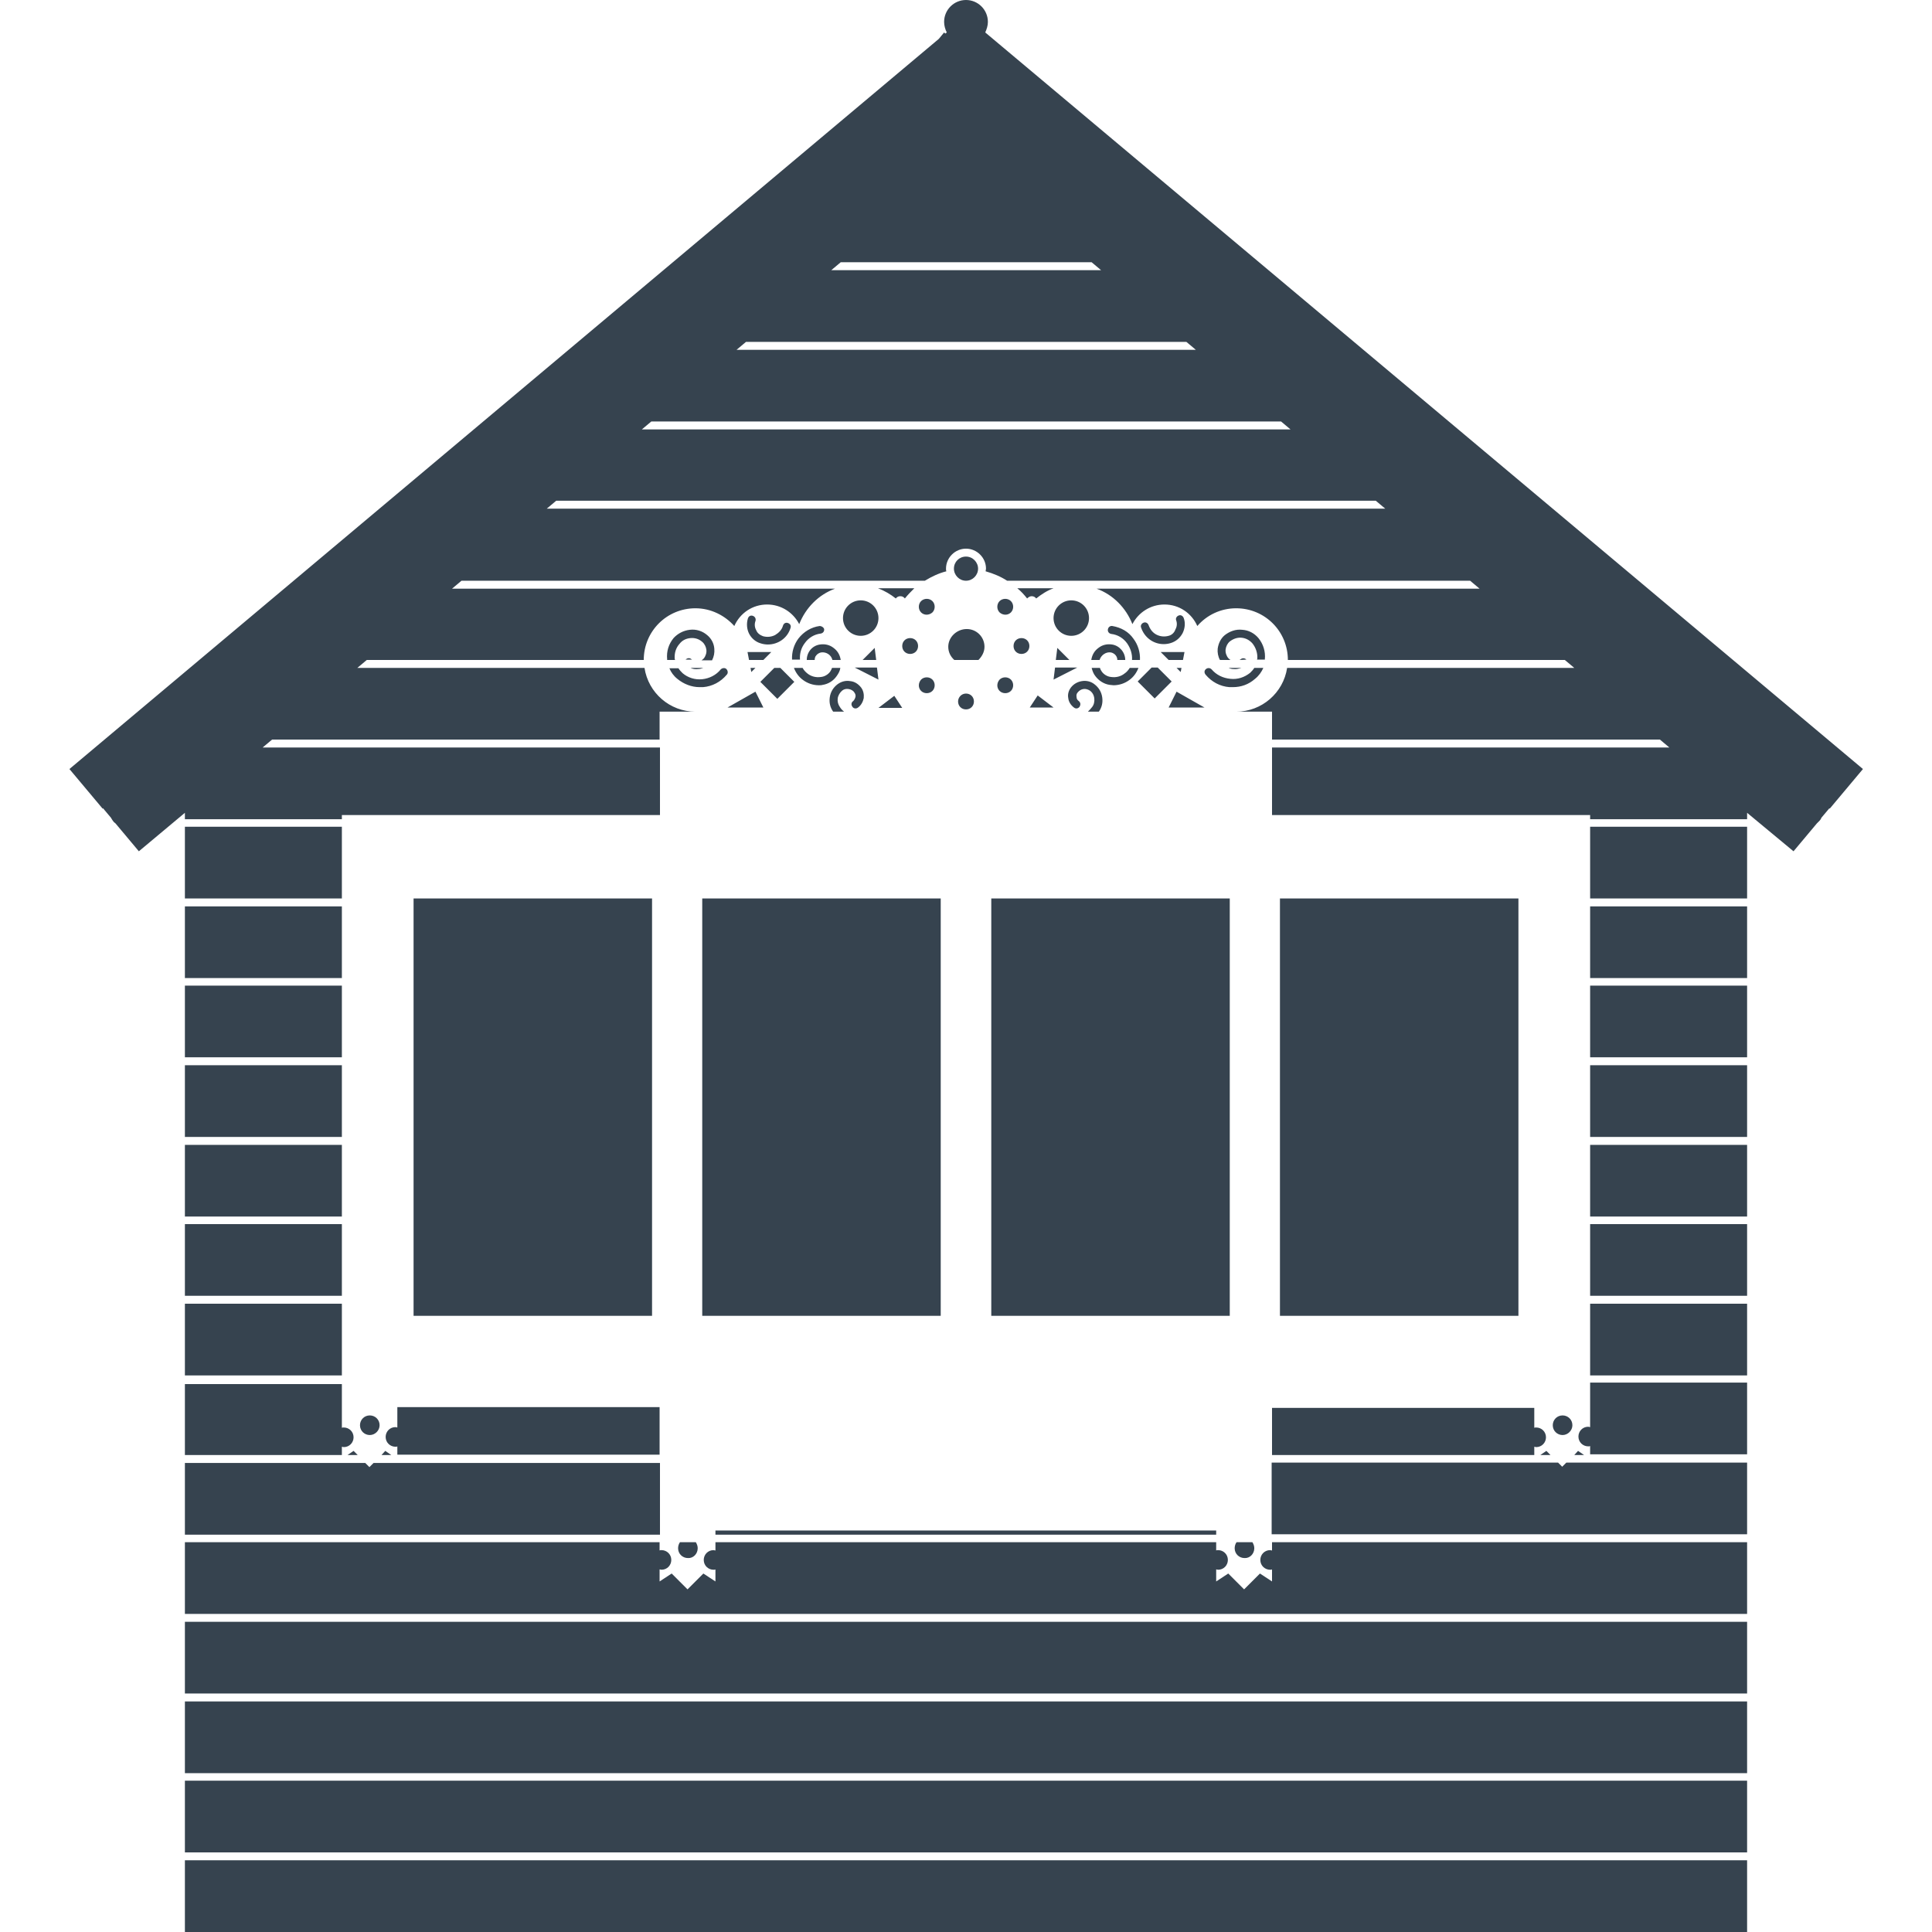 <svg version="1.1" xmlns="http://www.w3.org/2000/svg" x="0" y="0" viewBox="0 0 512 512" xml:space="preserve"><path d="M186.1 238.1h63.2v110.6h-63.2V238.1zm76.6 110.6h63.2V238.1h-63.2v110.6zM109.6 238.1v110.6h63.2V238.1h-63.2zm229.6 0v110.6h63.2V238.1h-63.2zm154.5-34.3-8.8 10.5-.1-.1-2.1 2.5c-.1.3-.3.6-.5.8l-.7.7-6.2 7.4-12.3-10.2v1.7h-41.6V216h-84.3v-17.9h105.3l-2.5-2.1H337.1v-7.4h-9.5c6.8 0 12.5-5 13.5-11.6h76.1l-2.5-2.1h-73.4c0-7.6-6.1-13.7-13.7-13.7-4.1 0-7.8 1.8-10.3 4.7-1.5-3.4-4.8-5.7-8.7-5.7-3.7 0-6.9 2.1-8.5 5.2-1.7-4.3-5.1-7.8-9.5-9.4h101.5l-2.5-2.1H266.9c-1.7-1.1-3.6-1.9-5.7-2.5 0-.2.1-.5.1-.7 0-2.9-2.4-5.3-5.3-5.3s-5.3 2.4-5.3 5.3c0 .2 0 .5.1.7-2 .5-3.9 1.4-5.7 2.5H122.3l-2.5 2.1h101.5c-4.4 1.6-7.8 5.1-9.5 9.4-1.6-3.1-4.8-5.2-8.5-5.2-3.9 0-7.2 2.3-8.7 5.7-2.5-2.8-6.2-4.7-10.3-4.7-7.6 0-13.7 6.1-13.7 13.7H97.2l-2.5 2.1h76.1c1 6.6 6.7 11.6 13.5 11.6h-9.5v7.4H72.1l-2.5 2.1h105.3V216H90.6v1.1H49v-1.7l-12.2 10.2-6.2-7.4c-.3-.2-.5-.4-.7-.7s-.4-.6-.5-.8l-2.1-2.5-.1.1-8.8-10.5L248.8 10.3l1.4-1.7.3.3.4-.3c-.4-.8-.7-1.8-.7-2.8 0-3.2 2.6-5.8 5.8-5.8s5.8 2.6 5.8 5.8c0 1-.3 1.9-.7 2.8l232.6 195.2zM222.8 69.5l-2.5 2.1h71.5l-2.5-2.1h-66.5zm-25.1 21.1-2.5 2.1h121.7l-2.5-2.1H197.7zm-25.1 21.1-2.5 2.1H342l-2.5-2.1H172.6zm194.5 23.1-2.5-2.1H147.4l-2.5 2.1h222.2zm-83.2 24.3c-2.6 0-4.7 2.1-4.7 4.7s2.1 4.7 4.7 4.7 4.7-2.1 4.7-4.7-2.1-4.7-4.7-4.7zm-4.1 15.8h3.6l-3.2-3.2-.4 3.2zm-51.7-15.8c-2.6 0-4.7 2.1-4.7 4.7s2.1 4.7 4.7 4.7 4.7-2.1 4.7-4.7-2.1-4.7-4.7-4.7zm51.1 21 6.3-3.2h-5.9l-.4 3.2zm-50.6-5.2h3.6l-.4-3.2-3.2 3.2zm69.4 3.6c-1 .8-2.3 1.1-3.6.9-1-.1-1.9-.7-2.4-1.4-.2-.3-.4-.6-.5-1h-2.2c.2.8.5 1.6 1 2.2.9 1.2 2.3 2.1 3.8 2.3.3 0 .7.1 1 .1 1.5 0 3-.5 4.2-1.4 1.1-.8 1.9-1.9 2.4-3.2h-2.3c-.4.6-.8 1.1-1.4 1.5zm-46.7-7.1c0 1.4.6 2.6 1.6 3.5h6.4c.9-.9 1.6-2.1 1.6-3.5 0-2.6-2.1-4.7-4.7-4.7s-4.9 2.1-4.9 4.7zm16.6-9.1c.8-.8.8-2.2 0-3-.8-.8-2.2-.8-3 0-.8.8-.8 2.2 0 3 .9.8 2.2.8 3 0zm.7 8.9c0 1.2.9 2.1 2.1 2.1s2.1-.9 2.1-2.1c0-1.2-.9-2.1-2.1-2.1s-2.1.9-2.1 2.1zm5.3-10.1zm53 16.2c.7.1 1.4-.1 2.1-.3h-3.4c.4.2.9.3 1.3.3zm-32.1-11.4c-.6-.1-1.1.3-1.2.9-.1.6.3 1.1.9 1.2 1.7.2 3.2 1.1 4.2 2.5.9 1.3 1.4 2.8 1.3 4.4h2.1c.1-2-.5-4-1.7-5.6-1.3-1.9-3.3-3-5.6-3.4zm-5.6 9h2.2c.4-1.3 1.7-2.2 3-2 .5.1 1 .4 1.3.8.3.4.4.8.4 1.2h2.1c0-2-1.5-3.8-3.5-4.1-1.3-.2-2.6.1-3.6.9-1.1.8-1.7 1.9-1.9 3.2zm-51.8-16.3c.3-.4.7-.6 1.2-.6s.9.2 1.2.6c.8-1 1.6-1.8 2.5-2.7h-9.6c1.8.7 3.3 1.6 4.7 2.7zm34.8 0c.3-.3.7-.6 1.2-.6s.9.2 1.2.6c1.4-1.1 2.9-2.1 4.6-2.7h-9.6c1 .8 1.8 1.7 2.6 2.7zm41.7 14.2h-6.3l2.1 2.1h3.8l.4-2.1zm16.4 2c-.4-.4-1-.5-1.5-.1-.1.1-.2.1-.3.2l1.8-.1c0 .1 0 .1 0 0zm-17.2 2.2h-1.3l1.1 1.1.2-1.1zm8 .4c-.4-.4-1-.5-1.5-.1s-.5 1-.1 1.5c1.6 1.9 3.8 3.1 6.3 3.3h.9c2.2 0 4.2-.7 5.9-2.2 1-.8 1.7-1.8 2.2-2.9h-2.4c-.3.5-.7.9-1.1 1.3-1.5 1.2-3.3 1.8-5.2 1.6-2.1-.2-3.8-1.1-5-2.5zm-100.2-5.7c-1-.8-2.3-1.1-3.6-.9-2.1.3-3.5 2.1-3.5 4.1h2.1c0-.4.1-.9.4-1.2.3-.4.8-.7 1.3-.8 1.4-.2 2.7.7 3 2h2.2c-.2-1.3-.8-2.4-1.9-3.2zm85.1 13.4 4.5-4.5-3.7-3.7h-1.6l-3.7 3.7 4.5 4.5zm-58.9-22.8c.8-.8.8-2.2 0-3-.8-.8-2.2-.8-3 0-.8.8-.8 2.2 0 3 .8.8 2.1.8 3 0zm72.1 25.2-7.4-4.2-2.1 4.2h9.5zm16-12.6v-.2c.2-2-.4-4-1.7-5.6-1.1-1.3-2.6-2.1-4.3-2.2-1.7-.2-3.3.4-4.6 1.4-1.1.9-1.7 2.2-1.9 3.6-.1 1 .1 2.1.6 3h2.8c-.2-.1-.4-.3-.6-.5-.5-.6-.8-1.5-.7-2.3.1-.8.5-1.6 1.1-2.1.9-.7 2-1.1 3.1-1 1.1.1 2.1.6 2.9 1.5.9 1.1 1.4 2.6 1.3 4 0 .1 0 .2-.1.3h2.1zm-48.5 5.6c-1.2.2-2.2.8-2.9 1.7-.6.8-.9 1.8-.7 2.8.1 1 .7 1.9 1.5 2.5.5.4 1.1.3 1.5-.2.3-.5.3-1.1-.2-1.5-.4-.3-.6-.6-.6-1.1-.1-.4 0-.9.3-1.2.4-.5.9-.8 1.5-.9.6-.1 1.2.1 1.7.4.7.5 1.1 1.2 1.2 2.1.1.8-.1 1.7-.6 2.3-.3.4-.7.8-1.1 1.2h2.9c.8-1.1 1.1-2.4.9-3.8-.2-1.4-.9-2.6-2.1-3.5-.9-.7-2.1-1-3.3-.8zm-21.8 2.6c.8.8 2.2.8 3 0 .8-.8.8-2.2 0-3-.8-.8-2.2-.8-3 0-.8.9-.8 2.2 0 3zm44.8-14.6c-1.1.3-2.2.2-3.2-.3s-1.7-1.4-2.1-2.5c-.2-.6-.8-.9-1.3-.7-.6.2-.9.8-.7 1.3.9 2.7 3.3 4.4 6 4.4.6 0 1.3-.1 1.9-.3 1.3-.4 2.4-1.3 3.1-2.6.6-1.2.8-2.7.3-4-.2-.6-.8-.9-1.3-.7-.6.2-.9.8-.7 1.3.3.8.2 1.7-.2 2.4-.3.9-1 1.5-1.8 1.7zm-30.5 19-4.2-3.2-2.1 3.2h6.3zm-25.3-1.6c0 1.2.9 2.1 2.1 2.1s2.1-.9 2.1-2.1c0-1.2-.9-2.1-2.1-2.1s-2.1 1-2.1 2.1zm5.3-35.2c0-1.7-1.4-3.2-3.2-3.2s-3.2 1.4-3.2 3.2c0 1.7 1.4 3.2 3.2 3.2s3.2-1.5 3.2-3.2zm-69.9 21.2c-.1-1.4-.8-2.7-1.9-3.6-1.3-1.1-2.9-1.6-4.6-1.4-1.7.2-3.2 1-4.3 2.2-1.3 1.6-1.9 3.5-1.7 5.6v.2h2.1c0-.1-.1-.2-.1-.3-.1-1.5.3-2.9 1.3-4 .7-.9 1.7-1.4 2.9-1.5 1.1-.1 2.2.2 3.1 1 .6.5 1 1.3 1.1 2.1.1.8-.2 1.7-.7 2.3-.2.2-.3.3-.6.5h2.8c.5-1 .7-2 .6-3.1zm27.9-6c-2.2.3-4.2 1.5-5.6 3.3-1.2 1.6-1.8 3.6-1.7 5.6h2.1c-.1-1.6.3-3.1 1.3-4.4 1-1.4 2.5-2.3 4.2-2.5.6-.1 1-.6.9-1.2-.1-.4-.6-.8-1.2-.8zm-17.7-2.7c-.6-.2-1.1.1-1.3.7-.4 1.3-.3 2.8.3 4 .6 1.2 1.7 2.2 3.1 2.6.6.2 1.3.3 1.9.3 2.7 0 5.2-1.7 6-4.4.2-.6-.1-1.1-.7-1.3-.6-.2-1.1.1-1.3.7-.3 1.1-1.1 1.9-2.1 2.5-1 .5-2.1.6-3.2.3-.8-.3-1.5-.8-1.8-1.6-.4-.7-.5-1.6-.2-2.4.2-.6-.1-1.2-.7-1.4zm37.5 21.2-4.2 3.2h6.3l-2.1-3.2zm-36.8-7.4h-1.3l.2 1.1 1.1-1.1zm-15.1.3c.5 0 .9-.2 1.3-.3H183c.6.3 1.3.4 2.1.3zm17.2 10.2-2.1-4.2-7.4 4.2h9.5zm2.9-10.5-3.7 3.7 4.5 4.5 4.5-4.5-3.7-3.7h-1.6zm32.9-15.9zm6 22c.8.8 2.2.8 3 0 .8-.8.8-2.2 0-3-.8-.8-2.2-.8-3 0-.8.9-.8 2.2 0 3zm-5-11.9c0 1.2.9 2.1 2.1 2.1s2.1-.9 2.1-2.1c0-1.2-.9-2.1-2.1-2.1s-2.1.9-2.1 2.1zm-6.3 8.9-.4-3.2h-5.9l6.3 3.2zm-51.1-5.3c0 .1 0 .1 0 0h1.7c-.1-.1-.2-.1-.3-.2-.4-.3-1-.2-1.4.2zm38.2 10c-.2 1.4.1 2.7.9 3.8h2.9c-.4-.3-.8-.7-1.1-1.2-.5-.7-.7-1.5-.6-2.3.1-.8.6-1.6 1.2-2.1.5-.4 1.1-.5 1.7-.4.6.1 1.2.4 1.5.9.3.4.4.8.3 1.2-.1.4-.3.8-.6 1.1-.5.3-.6 1-.2 1.5.3.5 1 .6 1.5.2.8-.6 1.3-1.5 1.5-2.5.1-1-.1-2-.7-2.8-.7-.9-1.7-1.6-2.9-1.7-1.2-.2-2.3.1-3.3.8-1.2.9-1.9 2.1-2.1 3.5zm1.8-5.6c.5-.7.9-1.4 1-2.2h-2.2c-.1.3-.3.7-.5 1-.6.8-1.5 1.3-2.4 1.4-1.3.2-2.6-.1-3.6-.9-.5-.4-1-.9-1.3-1.5h-2.3c.5 1.3 1.3 2.4 2.4 3.2 1.2.9 2.7 1.4 4.2 1.4.3 0 .7 0 1-.1 1.4-.2 2.8-1 3.7-2.3zm-36.8 231.1c0-.6-.2-1.1-.5-1.6h-4.2c-.3.4-.5 1-.5 1.6 0 1.5 1.2 2.6 2.6 2.6 1.4.1 2.6-1.1 2.6-2.6zM49 512h414v-19H49v19zm0-42.1h414v-19H49v19zm0-21.1h414v-19H49v19zm140.6-42.1h132.7v-1.1H189.6v1.1zM49 490.9h414v-19H49v19zm361.9-105.3-1.1-1.1-1.6 1.1h2.7zm6.3 0h2.6l-1.6-1.1-1 1.1zm-84.8 24.7c0-.6-.2-1.1-.5-1.6h-4.2c-.3.4-.5 1-.5 1.6 0 1.5 1.2 2.6 2.6 2.6 1.4.1 2.6-1.1 2.6-2.6zM49 406.7h125.9v-19H99l-1.1 1.1-1.1-1.1H49v19zm45.8-21.1-1.1-1.1-1.6 1.1h2.7zm321.9-7.9c0-1.5-1.2-2.6-2.6-2.6-1.5 0-2.6 1.2-2.6 2.6 0 1.5 1.2 2.6 2.6 2.6 1.4 0 2.6-1.2 2.6-2.6zm4.7-118.5H463v-19h-41.6v19zm0 21H463v-19h-41.6v19zm0-42.1H463v-19h-41.6v19zm0 63.2H463v-19h-41.6v19zm-84.3 109.6c-.2 0-.3-.1-.5-.1-1.5 0-2.6 1.2-2.6 2.6 0 1.5 1.2 2.6 2.6 2.6.2 0 .4 0 .5-.1v3.2l-3.2-2.1-4.2 4.2-4.2-4.2-3.2 2.1v-3.2c.2 0 .3.1.5.1 1.5 0 2.6-1.2 2.6-2.6 0-1.5-1.2-2.6-2.6-2.6-.2 0-.4 0-.5.1v-2.2H189.6v2.2c-.2 0-.3-.1-.5-.1-1.5 0-2.6 1.2-2.6 2.6 0 1.5 1.2 2.6 2.6 2.6.2 0 .4 0 .5-.1v3.2l-3.2-2.1-4.2 4.2-4.2-4.2-3.2 2.1v-3.2c.2 0 .3.1.5.1 1.5 0 2.6-1.2 2.6-2.6 0-1.5-1.2-2.6-2.6-2.6-.2 0-.4 0-.5.1v-2.2H49v19h414v-19H337.1v2.2zm84.3-38v5.3c-.2 0-.3-.1-.5-.1-1.5 0-2.6 1.2-2.6 2.6 0 1.5 1.2 2.6 2.6 2.6.2 0 .4 0 .5-.1v2.2H463v-19h-41.6v6.5zm-7.4 15.8-1.1-1.1H337v19h126v-19h-47.9l-1.1 1.1zm7.4-66.3H463v-19h-41.6v19zm0 21H463v-19h-41.6v19zm0 21.1H463v-19h-41.6v19zm-320.3 21.1h2.6l-1.6-1.1-1 1.1zM90.6 219.1H49v19h41.6v-19zm246.5 166.5h69.5v-2.2c.2 0 .3.1.5.1 1.5 0 2.6-1.2 2.6-2.6 0-1.5-1.2-2.6-2.6-2.6-.2 0-.4 0-.5.1v-5.3h-69.5v12.5zM179.5 179.9c1.7 1.4 3.8 2.2 5.9 2.2h.9c2.5-.2 4.7-1.4 6.3-3.3.4-.4.3-1.1-.1-1.5s-1.1-.3-1.5.1c-1.2 1.5-3 2.4-4.9 2.6-1.9.2-3.8-.4-5.2-1.6-.4-.4-.8-.8-1.1-1.3h-2.4c.4 1 1.1 2 2.1 2.8zm-78.9 197.8c0-1.5-1.2-2.6-2.6-2.6-1.5 0-2.6 1.2-2.6 2.6 0 1.5 1.2 2.6 2.6 2.6 1.4 0 2.6-1.2 2.6-2.6zM49 385.6h41.6v-2.2c.2 0 .3.1.5.1 1.5 0 2.6-1.2 2.6-2.6 0-1.5-1.2-2.6-2.6-2.6-.2 0-.4 0-.5.1v-11.6H49v18.8zm0-126.4h41.6v-19H49v19zm155.4-86.4h-6.3l.4 2.1h3.8l2.1-2.1zm-99.1 205.5c-.2 0-.3-.1-.5-.1-1.5 0-2.6 1.2-2.6 2.6 0 1.5 1.2 2.6 2.6 2.6.2 0 .4 0 .5-.1v2.2h69.5v-12.6h-69.5v5.4zM49 364.5h41.6v-19H49v19zm0-21.1h41.6v-19H49v19zm0-42.1h41.6v-19H49v19zm0-21.1h41.6v-19H49v19zm0 42.2h41.6v-19H49v19z" fill="#36434f"/></svg>